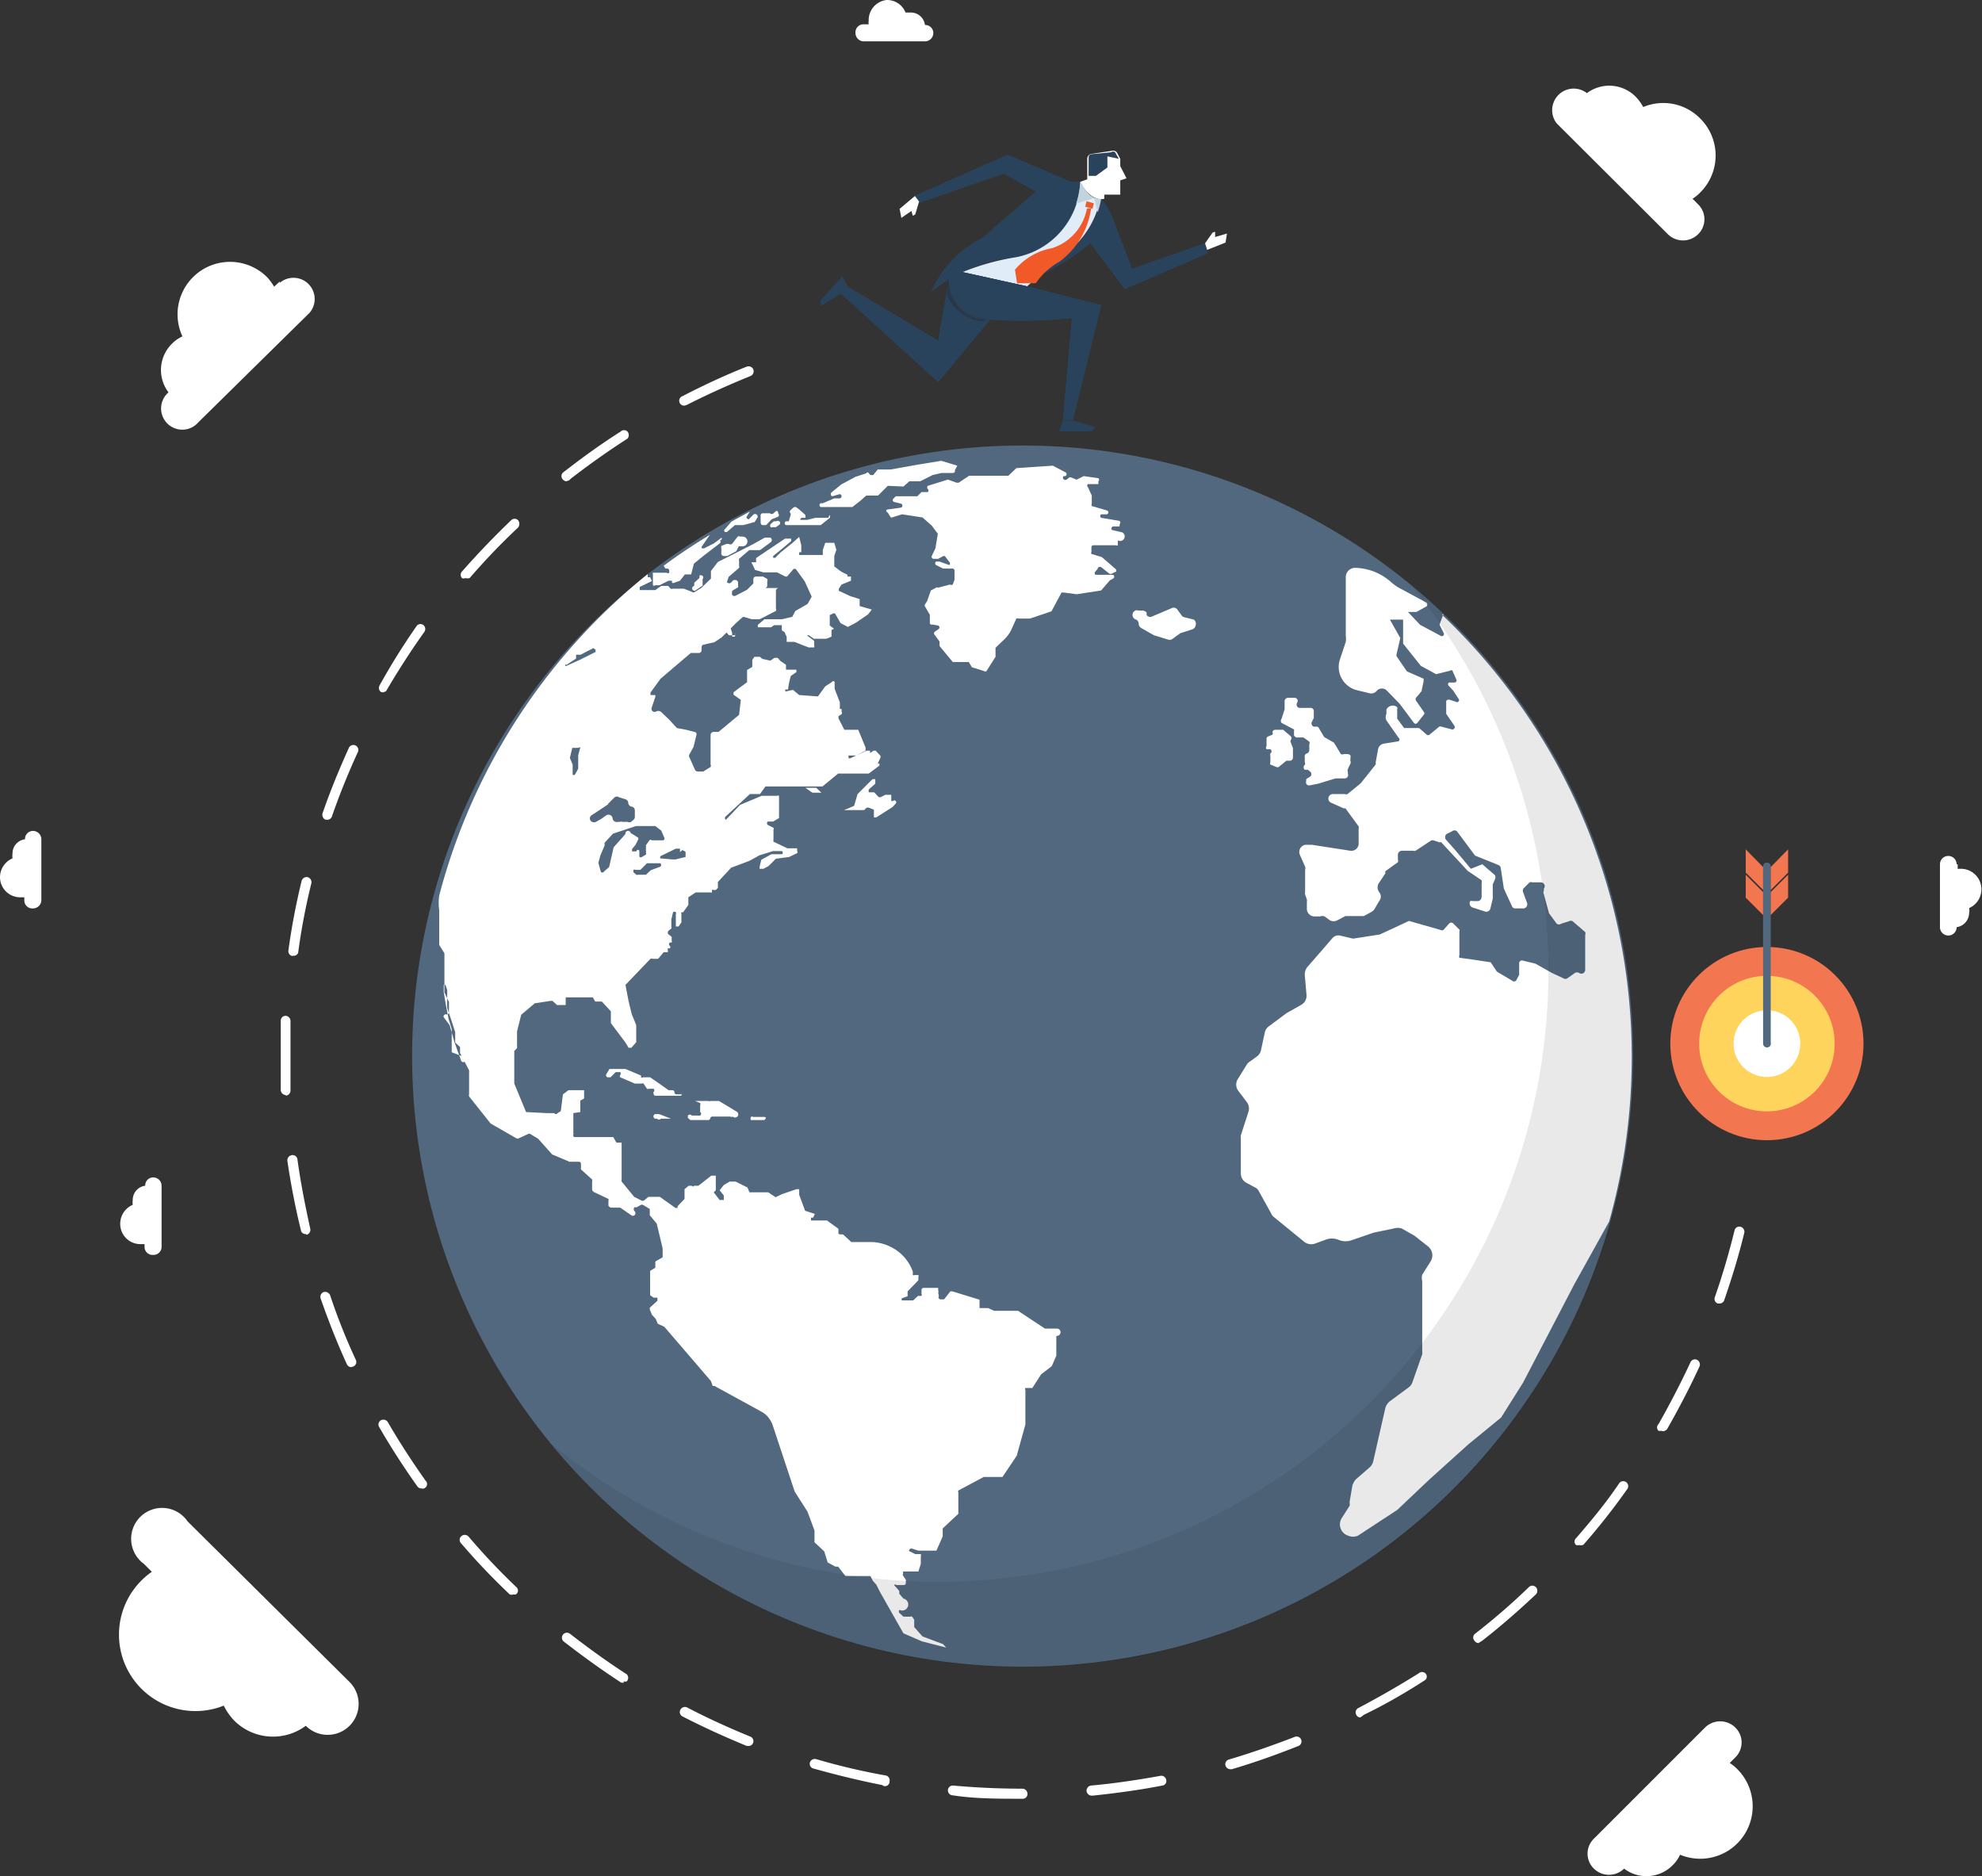 <svg xmlns="http://www.w3.org/2000/svg" viewBox="0 0 57.04 53.99"><rect x="0" y="0" width="57.04" height="53.99" fill="#333333" stroke="none"/><defs><style>.cls-1{isolation:isolate;}.cls-2{fill:#fff;}.cls-3{fill:#51687f;}.cls-4,.cls-9{fill:#231f20;mix-blend-mode:multiply;}.cls-4{opacity:0.1;}.cls-5{fill:#2a435c;}.cls-6{fill:#e0edf9;}.cls-7{fill:#c2d3dc;}.cls-8{fill:#f15928;}.cls-9{opacity:0.3;}.cls-10{fill:#f27650;}.cls-11{fill:#ffd45d;}</style></defs><g class="cls-1"><g id="Layer_2" data-name="Layer 2"><g id="Layer_1-2" data-name="Layer 1"><path class="cls-2" d="M29.41,51.76h0c-.68,0-1.36,0-2-.1a.14.14,0,0,1-.13-.15.14.14,0,0,1,.15-.13c.66.06,1.34.09,2,.09a.15.15,0,0,1,.14.15A.14.14,0,0,1,29.41,51.76Zm2-.09a.15.15,0,0,1-.14-.13.15.15,0,0,1,.13-.16c.67-.06,1.33-.16,2-.28a.14.14,0,0,1,.16.11.13.13,0,0,1-.11.17c-.66.13-1.34.22-2,.29Zm-6-.3h0c-.66-.13-1.32-.29-2-.48a.14.14,0,0,1-.1-.18.15.15,0,0,1,.18-.09,18.45,18.45,0,0,0,2,.47.14.14,0,0,1,.11.17A.13.13,0,0,1,25.39,51.37Zm10-.46a.15.15,0,0,1-.14-.1.14.14,0,0,1,.1-.18c.64-.19,1.27-.41,1.89-.65a.14.14,0,1,1,.11.26c-.63.25-1.27.48-1.92.67Zm-13.87-.67h-.05c-.63-.26-1.25-.54-1.85-.85a.14.14,0,0,1-.06-.19.15.15,0,0,1,.19-.07c.59.31,1.21.59,1.82.84a.14.14,0,0,1,.08.19A.14.14,0,0,1,21.52,50.24Zm17.61-.82a.13.13,0,0,1-.12-.08.14.14,0,0,1,.06-.19c.59-.31,1.18-.65,1.74-1a.14.14,0,0,1,.19,0,.13.13,0,0,1,0,.19c-.57.37-1.16.71-1.76,1Zm-21.19-1-.08,0c-.57-.37-1.12-.77-1.65-1.18a.14.14,0,1,1,.17-.23c.53.41,1.08.81,1.64,1.17a.15.15,0,0,1,0,.2A.16.16,0,0,1,17.94,48.38Zm24.59-1.14a.14.14,0,0,1-.11-.06.14.14,0,0,1,0-.2A19,19,0,0,0,44,45.67a.14.14,0,0,1,.2,0,.15.15,0,0,1,0,.21c-.49.46-1,.91-1.54,1.33ZM14.77,45.88a.13.13,0,0,1-.1,0,19.45,19.45,0,0,1-1.4-1.47.14.14,0,0,1,0-.2.15.15,0,0,1,.21,0,19,19,0,0,0,1.38,1.46.13.13,0,0,1,0,.2A.12.12,0,0,1,14.77,45.88Zm30.68-1.42a.18.18,0,0,1-.09,0,.13.13,0,0,1,0-.2c.43-.5.85-1,1.24-1.58a.14.14,0,0,1,.23.17,19.25,19.25,0,0,1-1.26,1.6A.16.16,0,0,1,45.45,44.46ZM12.13,42.83a.14.14,0,0,1-.12-.06c-.39-.55-.76-1.12-1.1-1.71a.14.14,0,0,1,.05-.19.15.15,0,0,1,.2.05c.33.57.7,1.14,1.09,1.69a.13.13,0,0,1,0,.19A.11.11,0,0,1,12.13,42.83ZM47.8,41.17a.1.1,0,0,1-.07,0,.13.13,0,0,1,0-.19c.33-.58.64-1.18.92-1.78a.14.14,0,0,1,.19-.07.15.15,0,0,1,.07.19c-.28.61-.6,1.22-.93,1.8A.15.15,0,0,1,47.8,41.17ZM10.11,39.34a.14.14,0,0,1-.13-.09c-.28-.61-.53-1.25-.75-1.88a.15.15,0,0,1,.08-.19.16.16,0,0,1,.19.09,17.56,17.56,0,0,0,.74,1.86.14.14,0,0,1-.07.19Zm39.38-1.83h-.05a.14.14,0,0,1-.09-.18c.22-.63.41-1.28.57-1.93a.14.14,0,0,1,.17-.1.15.15,0,0,1,.11.17c-.16.66-.36,1.31-.58,1.95A.15.15,0,0,1,49.49,37.51Zm-40.7-2a.13.13,0,0,1-.13-.11c-.16-.65-.29-1.32-.39-2a.15.15,0,0,1,.13-.16.14.14,0,0,1,.16.12c.09.66.22,1.32.37,2a.15.15,0,0,1-.1.17Zm-.56-4a.15.15,0,0,1-.15-.14c0-.33,0-.67,0-1s0-.69,0-1a.14.14,0,0,1,.14-.14.15.15,0,0,1,.14.15c0,.34,0,.68,0,1s0,.66,0,1a.15.15,0,0,1-.14.15Zm.19-4h0a.14.14,0,0,1-.12-.16,19.57,19.57,0,0,1,.38-2,.15.15,0,0,1,.17-.11.15.15,0,0,1,.11.18,18.52,18.52,0,0,0-.38,2A.14.14,0,0,1,8.42,27.5Zm.95-3.92h0a.16.16,0,0,1-.09-.18c.22-.64.48-1.27.76-1.89a.14.14,0,1,1,.26.12q-.42.91-.75,1.86A.14.14,0,0,1,9.37,23.58Zm1.68-3.67-.07,0a.14.14,0,0,1-.06-.19A19.23,19.23,0,0,1,12,18a.14.14,0,0,1,.2,0,.15.15,0,0,1,0,.2c-.39.55-.75,1.11-1.09,1.69A.14.14,0,0,1,11.05,19.91Zm2.34-3.28a.18.18,0,0,1-.09,0,.14.14,0,0,1,0-.2c.45-.51.92-1,1.41-1.47a.14.14,0,0,1,.2,0,.17.17,0,0,1,0,.21,19,19,0,0,0-1.39,1.45A.16.16,0,0,1,13.39,16.63Zm2.92-2.79a.16.16,0,0,1-.11-.05.14.14,0,0,1,0-.2c.54-.42,1.09-.82,1.66-1.18a.14.14,0,0,1,.2,0,.16.16,0,0,1,0,.2c-.56.36-1.11.75-1.64,1.16A.14.14,0,0,1,16.31,13.84Zm3.4-2.18a.14.14,0,0,1-.07-.27c.6-.31,1.22-.6,1.85-.85a.15.15,0,0,1,.19.08.15.15,0,0,1-.08.19c-.62.25-1.24.53-1.83.83Z"/><circle class="cls-3" cx="29.43" cy="30.39" r="17.57"/><path class="cls-2" d="M25.7,23.05a0,0,0,0,1-.05,0V23a0,0,0,0,1,0,0l0-.06s0-.06,0-.07l-.17,0h0l-.14.07a0,0,0,0,1-.05,0l-.13-.14,0,0H25a0,0,0,0,1,0-.08l.19-.17a0,0,0,0,0,0-.05l0-.08a0,0,0,0,0-.08,0l-.43.43a0,0,0,0,0,0,0l-.1.34,0,0-.29.12s0,0,0,0v0a0,0,0,0,0,.05,0l.53,0h0l.07-.07H25l.15.06s0,.08,0,.09h0a0,0,0,0,0,0,.06l0,.07a0,0,0,0,0,.07,0l.47-.3h0l.09-.1A.05.05,0,0,0,25.7,23.05Z"/><path class="cls-2" d="M30.43,38.23l-.36,0h0l-.77-.51h-.69l-.17-.08h0l-.16,0h0l0,0s-.09,0-.09,0v-.19s0-.05,0-.05l-.29-.09-.49-.15a0,0,0,0,0-.06,0l-.18.23s0,0,0,0h-.1c-.05,0-.08-.06-.05-.09l0,0v0L27,37.2a.07.07,0,0,0,0-.07l0-.07a.05.05,0,0,0,0,0l-.42,0a.06.06,0,0,0-.06.06v.11a.07.07,0,0,1,0,.06l-.1,0h0l-.14.13H26s-.05,0-.05,0v0a0,0,0,0,1,0-.06l.17-.06,0,0,0-.14s0,0,0,0l.31-.32s0,0,0,0v-.09a.07.07,0,0,0,0-.06l-.11,0a.05.05,0,0,1-.05,0l0-.1a1.27,1.27,0,0,0-.56-.67,1.35,1.35,0,0,0-.61-.18l-.6,0s0,0,0,0l-.24-.22h0l-.08,0s-.06,0-.05-.05l0-.11a0,0,0,0,0,0,0l-.33-.24h-.46s0-.06,0-.08l.06,0a0,0,0,0,0,0,0l.05-.11a0,0,0,0,0,0,0l-.28-.09h0L23,34.38a0,0,0,0,1,0-.08h0s0-.06,0-.08l-.08,0h0l-.41.14h0l-.19.09h0l-.21-.14h-.54s0,0,0,0l-.06-.14,0,0L21.17,34H21l-.17.1h0l-.12.15a0,0,0,0,0,0,0l.12.15a0,0,0,0,1,0,0v.13s0,0,0,0l-.07,0s0,0-.05,0l-.17-.22a0,0,0,0,1,0,0l.06-.06v0l0-.19a0,0,0,0,0,0,0l0,0s0,0,0,0l0-.05,0,0h0a0,0,0,0,0,0,0v-.13a0,0,0,0,0,0-.05h-.13l-.37.29h0l-.13,0s0,0,0,0v0s0,.05-.06,0l-.09,0h0l-.12.1a0,0,0,0,0,0,0v.28l-.2.21a0,0,0,0,0,0,0v.05a0,0,0,0,1-.06,0l-.45-.32h0l-.28,0-.05,0-.12.1a.08.08,0,0,1-.09,0l-.2-.1,0,0-.36-.44a.14.14,0,0,1,0-.06l0-1.06s0,0-.05,0l-.1,0,0,0-.09-.16-.05,0H17.1l-.15,0h-.4a.05.05,0,0,1-.05-.07h0a.08.08,0,0,1,0,0h0a.07.07,0,0,0,0-.05v-.57s0,0,0,0L16.7,32a0,0,0,0,0,0,0v-.33a.08.08,0,0,1,0,0l.11-.06a.08.08,0,0,0,0,0l0-.19a0,0,0,0,0,0-.05h-.16l-.29,0h0l-.16.12s0,0,0,0l-.06.48,0,0-.09.06s0,0,0,0h0a.06.06,0,0,1-.1,0s0,0,0,0l-.09,0s0,0,0,0v0s0,0,0,0l-.13,0h0L15.14,32l0,0-.34-.82s0,0,0,0v-.94a.05.05,0,0,1,0,0l.08-.08a0,0,0,0,0,0,0l0-.48a0,0,0,0,1,0,0L15,29.2h0l.39-.33h0l.46-.07h.05l.13.12,0,0h.19a0,0,0,0,0,.06,0v-.13a.08.08,0,0,0,0,0l0,0a0,0,0,0,1,0-.09h.73l.05,0,.07.12s0,0,0,0h.11a.05.05,0,0,0,0,0,0,0,0,0,1,.08,0l.26.28a.08.08,0,0,1,0,0v.22h0l0,.12v0L18,30h0l.09.15s.06,0,.08,0l.14-.16a0,0,0,0,0,0,0v-.49l-.13-.32h0l-.09-.37h0L18,28.34s0,0,0,0l.72-.75a.09.09,0,0,1,.06,0l.16,0,0,0,.16-.19,0,0,.12,0a.07.07,0,0,0,0,0v-.06a.07.07,0,0,1,0-.05h.06s0,0,0,0v0a.06.06,0,0,0,0-.07h0a.06.06,0,0,1,0-.1l.05,0a.05.05,0,0,0,0-.05l0-.11v0l-.11-.09a0,0,0,0,1,0-.07l.1-.08a.06.06,0,0,0,0-.05v-.21l.05-.21a.06.06,0,0,1,.08,0,.07.07,0,0,1,0,.06l0,.12v.23l0,0a0,0,0,0,0,.08,0l.08-.12s0,0,0,0l0-.24a.07.07,0,0,1,0-.05h.05s0,0,0,0l.15-.21s0,0,0,0l0-.22a.05.05,0,0,1,0,0l.21-.14h.42a.09.09,0,0,0,.05,0l0-.07a.05.05,0,0,1,.05,0l.06,0a0,0,0,0,0,.06-.06l0-.17a.06.06,0,0,1,0,0l.38-.41h0l.53-.2h0l.29-.16h0l.39-.12h0l.25,0a.05.05,0,0,1,0,.09h-.3l-.29.16s0,0,0,0l-.05.2s0,.05,0,.06l.11,0h0l.15-.08h0l.21-.21,0,0,.38-.05h0l.23-.11a.06.06,0,0,0,0-.07l0-.07s0,0,0,0h-.28l-.4-.19a.09.09,0,0,1,0-.05v-.3a.05.05,0,0,0,0-.05l-.16-.08a.06.06,0,0,1,0-.1h0a0,0,0,0,1,0,0l.1,0h.05l.17-.1a.05.05,0,0,0,0,0V22.9a.06.06,0,0,0-.06,0h-.44l-.62.26h0l-.41.43,0,0a.06.06,0,0,1,0-.1l.69-.64,0,0h.24l.05,0,.16-.22.05,0h1.59s0,0,0,0l.45-.37H25l.31-.23a0,0,0,0,0,0-.06v0s0,0,0,0h-.05l.08-.17a0,0,0,0,0,0-.05l-.14-.15s0,0-.06,0l-.1.07v0s0,0,0,0h0s0-.07,0-.07l-.1,0h0l-.47.22s0,0-.05,0l0,0s0-.08,0-.08l.22,0h0l.27-.14h0a0,0,0,0,0,0-.09L24.7,21h0L24.3,21l0,0-.17-.33a0,0,0,0,1,0-.06l.09-.06a.06.06,0,0,0,0-.07l0-.08s0,0,0,0h0a0,0,0,0,1-.05,0v-.19h0l-.15-.39h0l0-.2s-.05-.05-.07,0l-.2.13h0l-.21.29h0L23,20A0,0,0,0,1,23,20l-.18-.15h0l-.22.05s0,0,0,0,0,0,0-.06l.08,0a0,0,0,0,0,0,0,2,2,0,0,1,.08-.39l.16-.11a0,0,0,0,0,0-.07l0,0h-.3a0,0,0,0,1,0,0l0-.14,0,0-.16-.11h0l-.08-.09h0l-.09,0h0l-.12.08h0l-.23-.05h0l-.07-.06h-.16l0,0-.06.09a0,0,0,0,0,0,0v.2a.05.05,0,0,1,0,0l-.15.09a.05.05,0,0,0,0,0l0,.35s0,0,0,0l-.39.29s0,.06,0,.07l.21.15s0,0,0,0l-.05.43a.05.05,0,0,1,0,0l-.59.49,0,0h-.14a.09.09,0,0,0-.09.09V22a.08.08,0,0,1,0,.07l-.21.13a0,0,0,0,1,0,0h-.16a.09.09,0,0,1-.08-.05l-.16-.36a.08.08,0,0,1,0-.08l.12-.22v0l.08-.33a.07.07,0,0,0-.06-.1l-.23-.06-.27-.05,0,0-.22-.24h0l-.24-.23a.14.14,0,0,0-.15,0h0a.09.09,0,0,1-.12-.1h0l.11-.33a0,0,0,0,0,0-.05l-.14,0a0,0,0,0,1,0-.07l.29-.4h0l.87-.74.05,0h.18a.08.08,0,0,0,.08-.08v-.08s0-.07.06-.08l.31-.07h0l.21-.14h0l.4-.4h0l.2-.18a.1.1,0,0,1,.07,0l.2.06h.22s0,0,0,0l.47-.24a.08.08,0,0,0,0-.07V17a.09.09,0,0,1,.08-.08H22a.07.07,0,0,0,.08-.07v-.13a.05.05,0,0,0,0-.06l-.12-.07a.05.05,0,0,0,0,0h-.21a.08.08,0,0,0-.07.07l0,.13,0,0-.18.18h0l-.23.12-.1.05a.07.07,0,0,1-.1-.09v-.05a.05.05,0,0,1,0,0l.17-.1a.07.07,0,0,0,0-.05v-.07a.08.08,0,0,0-.08-.09h0l-.05,0-.06.06a.08.08,0,0,1-.13,0v0l.05-.15s0,0,0,0l.3-.26a.07.07,0,0,0,0-.06v-.14a.11.11,0,0,1,0-.06l.29-.25h.26l.05,0,.3-.22a.08.08,0,0,0,0-.14l-.1,0h-.06l-.32.18h0L21,16h0l-.34.17,0,0-.2.26a.05.05,0,0,0,0,0v.17s0,0,0,.05l-.28.27h0l-.18.11s0,0,0,0l0,0a.07.07,0,0,1-.09,0l-.23-.09h-.32a.08.08,0,0,1-.06,0l-.07-.08,0,0-.14,0h-.06l-.17.12h-.45v-.09l.35-.17-.05-.11-.07,0,0-.09a17.61,17.61,0,0,0-6,9.25,1.51,1.51,0,0,0,0,.42v1l.15.24v1.13a0,0,0,0,0,0,0l.13.27s0,0,0,0v.31s0,.06-.08.05l0,0a.06.06,0,0,0-.07.08l.17.23s0,0,0,0l.14.49h0l.19.53a.07.07,0,0,0,.13,0v-.09L13,30.28v0L13,29.91h0v-.3l-.09-.29h0l-.08-.41h0l-.06-.36h0v-.21a0,0,0,0,1,0,0h.05a.07.07,0,0,1,0,0l.05.15V29s.21.63.23.7V30a.05.05,0,0,0,0,0l.14.13a.05.05,0,0,1,0,0v.17a0,0,0,0,0,0,0l.26.5a.43.43,0,0,1,0,.05v.63a.14.14,0,0,0,0,.07l.62.78h0l.75.43a0,0,0,0,0,.05,0l.28-.13a.06.06,0,0,1,.06,0l.23.14h0l.4.45h0l.5.21h0l.27,0a.06.06,0,0,1,.06.06v.16s0,0,0,0l.32.29a.11.11,0,0,1,0,.06v.22a.1.1,0,0,0,.05.08l.42.2a.1.1,0,0,1,0,.06l0,.13a.1.1,0,0,0,.08.06h.21l.05,0,.32.22a.07.07,0,0,0,.09,0,.08.08,0,0,0,0-.12l0,0a.08.08,0,0,1,0-.11l.06,0h0l.11-.06a.08.08,0,0,1,.09,0l.18.11a0,0,0,0,1,0,0v.18l.2.24v0l.17.71h0v.26s0,0,0,0l-.21.12,0,0,0,.18a.05.05,0,0,1,0,0l-.15.09,0,0,0,.7s0,0,0,0l.1.07h0l.05,0a0,0,0,0,1,.06,0l0,.09s0,0,0,0l-.22.2a0,0,0,0,0,0,.05l.06.15v0l.11.12h0l.06.14,0,0,.19.09a0,0,0,0,1,0,0l1.34,1.56,0,0,.05.14a.12.12,0,0,0,.05,0l1.35.74a.7.7,0,0,1,.19.15.77.77,0,0,1,.14.25l.63,1.9v0l.37.58h0l.2.54v.34a.05.05,0,0,0,0,0l.28.26v0l.1.32s0,0,0,0l.22.12s0,0,0,0h.08l0,0,.21.27s0,0,0,0H25s.05,0,.05,0l.07.14h0l.1.11v0l.1.2,0,0L26,47h0l.53.23h0l.7.18-.09-.1h0l-.59-.22,0,0-.24-.27a.08.08,0,0,1,0,0v-.21s0,0,0,0l-.06-.09a.05.05,0,0,0-.05,0H26l0,0-.13-.12s0,0,0,0v-.06a.06.06,0,0,1,.06,0h0A.06.06,0,0,0,26,46l-.12-.14a0,0,0,0,1,0,0l0-.08s0,0,0,0l-.15-.17a.05.05,0,0,1,0,0h0a.05.05,0,0,1,.07,0l.2,0a.06.06,0,0,0,.07-.06v-.09s0,0,0,0l-.08-.12a.06.06,0,0,1,0-.06l0-.06.05,0h.39L26.5,45s0,0,0,0l0-.22a.08.08,0,0,0,0-.06l-.16,0a.08.08,0,0,1,0,0v0l0,0-.18-.09,0,0a.07.07,0,0,1,.08-.07l.19.06h.52a.05.05,0,0,0,0,0l.18-.41v-.23s0,0,0,0l.45-.42a0,0,0,0,0,0,0v-.62a.05.05,0,0,1,0-.05l.73-.39h.49l.05,0,.41-.61v0l.25-.9h0V40a.05.05,0,0,1,0-.06l.2,0,0,0,.25-.39v0l.31-.24s0,0,0,0l.13-.3v0l0-.57A.06.06,0,0,0,30.43,38.23ZM16.7,21.51l-.06.22h0v.39l-.1.18s-.06,0-.06,0V22a0,0,0,0,0,0,0l-.08-.19s0,0,0,0l.07-.29,0,0h.17S16.71,21.49,16.7,21.51ZM19,24.94l0,0-.27.1h0l-.14.13,0,0-.23,0a.06.06,0,0,1-.05,0l-.08-.07s0-.05,0-.07h0a.07.07,0,0,1,.06,0h.14l.19-.19,0,0h.38A.06.06,0,0,1,19,24.94Zm.45-.52h.12s0,0,0,0v.1l.07-.06h0l0,0s0,0,0,0l.09.05s0,0,0,0l0,.15s0,0,0,0l-.29.07h-.09L19,24.7s0-.05,0-.06Zm-1.15-.65h.56l.17.13s0,0,0,0l.09.21a.05.05,0,0,1-.05.07h-.22l-.09,0a.05.05,0,0,0-.07,0l-.1.14a0,0,0,0,0,0,0v.22a.05.05,0,0,1,0,.05l-.1.06a.06.06,0,0,1-.09,0V24.5c0-.05-.06-.07-.09,0l-.05,0a0,0,0,0,1-.07,0,0,0,0,0,1,0-.07l.1-.12v0l.07-.14a.06.06,0,0,0,0-.07l-.21-.13A.06.06,0,0,0,18,24l-.34.38s0,0,0,0l-.13.57,0,0-.15.13a.05.05,0,0,1-.09,0l-.07-.25v0l.06-.22h0l.12-.28a0,0,0,0,0,0,0v-.08s0,0,0,0l.24-.26,0,0Zm-.81-.63.2-.2a.11.11,0,0,1,.12,0L18,23a.11.11,0,0,1,.08.1v0a.12.12,0,0,0,.09.11h0a.11.11,0,0,1,.1.11v.19a.11.11,0,0,1-.05.09l-.06.05a.12.12,0,0,1-.1,0l-.15,0a.06.06,0,0,0-.06,0l-.07,0a.12.12,0,0,1-.15-.1.12.12,0,0,0-.18-.09l-.14.1-.16.09a.14.14,0,0,1-.11,0h0a.11.11,0,0,1,0-.2l.47-.31Zm-1.2-4,.29-.19s0,0,0,0l0-.11,0,0a0,0,0,0,1,.06,0h0a0,0,0,0,0,.07,0l.19-.1h0l.18-.09a0,0,0,0,1,.06.05v.06a.08.08,0,0,1,0,0l-.46.23-.4.18h0S16.25,19.13,16.28,19.11Z"/><path class="cls-2" d="M23.49,22.67a0,0,0,0,0,0,0h-.31s0,0,0,0l.2.14h.26s0,0,0,0Z"/><path class="cls-2" d="M19.63,31.49l0,0-.17,0a.06.06,0,0,1-.05-.06v0a.06.06,0,0,0-.06-.06h-.11L19,31.2h0L18.71,31h-.2a.05.05,0,0,1-.06,0l0-.05s0,0,0,0L18,30.76h0l-.46,0a.05.05,0,0,0,0,0l-.09.15a.06.06,0,0,0,.06.09h.06a.05.05,0,0,0,0,0l.15-.15,0,0h.13a.06.06,0,0,1,0,.08v0a.06.06,0,0,0,0,.07l.42.18s0,0,0,0h.2a.05.05,0,0,1,.05,0l.1.15a.05.05,0,0,0,.05,0h.14a.05.05,0,0,1,0,0l0,0a.06.06,0,0,1,0,.09h0a.05.05,0,0,0,0,.05s0,.06.05.06h.69l.05,0a.06.06,0,0,0,0-.09Z"/><path class="cls-2" d="M18.92,32.06h-.07a.07.07,0,0,0,0,.13l0,0,.06,0a.07.07,0,0,0,.11,0h0l.17,0h.12L19,32.07S18.93,32.05,18.92,32.06Z"/><path class="cls-2" d="M21.22,32l-.53-.32h0l-.13,0s-.05,0-.06,0l-.05,0a.06.06,0,0,1-.06,0l-.07,0h0l-.08,0H20a.05.05,0,0,0,0,0l0,0,.15.06a.07.07,0,0,1,0,.06V32a.06.06,0,0,0,0,0h0a.06.06,0,0,1,0,.1h-.19l-.05,0,0,0a.07.07,0,0,0-.11,0,.1.1,0,0,0,0,.07l.07.06,0,0,.43,0,0,0,0,0,0,0h.08a.06.06,0,0,0,.06-.05v0a.06.06,0,0,1,.06-.05h.14l.19,0h0l.19,0a.06.06,0,0,0,.07,0h0A.09.09,0,0,0,21.22,32Z"/><path class="cls-2" d="M22,32.14l-.09,0h0l-.23,0a.07.07,0,0,0-.07,0l0,0a.1.1,0,0,0,0,.09l0,0,.05,0,.23,0s0,0,0,0l.1,0a.08.08,0,0,0,.05-.07A.07.07,0,0,0,22,32.14Z"/><path class="cls-2" d="M20.77,15.47l-.23.17h0l-.28.14a0,0,0,0,1-.06,0l0,0a.06.06,0,0,1,0-.06l.23-.33c-.46.28-.9.57-1.33.89l.05.08a0,0,0,0,0,0,0h.06a.06.06,0,0,1,.05.06v.06a.05.05,0,0,1-.07,0l-.17,0h0l-.23,0a.07.07,0,0,0,0,.05v.31a.05.05,0,0,0,.07,0l.12,0h0l.26-.13h.1a.05.05,0,0,1,0,0l0,.06a.07.07,0,0,0,.06,0l.17-.06a0,0,0,0,0,0,0l.14-.18,0,0,.18,0a0,0,0,0,0,0,0l.08-.31s0,0,0,0l.28-.23.47-.36a.06.06,0,0,0,0-.08A.06.06,0,0,0,20.77,15.47Z"/><path class="cls-2" d="M21.15,18.32l-.08,0a0,0,0,0,1,0-.06s0,0,0-.05L21,18h0l-.18-.11,0,0,0-.09a0,0,0,0,0-.06,0l-.12.15h0l-.27.27h0l-.18.11s0,0,0,0v0h.13l.06,0-.06,0a0,0,0,0,0,0,.06l.05,0h.12s0,0,0,0l.08-.13s0,0,0,0l.11-.06h0l.07-.08a0,0,0,0,1,.05,0l.09.06h0l.09.1h0l.17,0a0,0,0,0,0,0,0v-.08S21.16,18.32,21.15,18.32Z"/><path class="cls-2" d="M20.2,16.56h0a.09.09,0,0,0-.07,0l0,.07v0l-.15.14a0,0,0,0,0,0,0v.09A.06.06,0,0,0,20,17L20,17h0l.22-.15s0,0,0-.06v-.13A.06.06,0,0,0,20.2,16.56Z"/><path class="cls-2" d="M21.68,14.81h0l0,0-.13.13,0,0h0a.07.07,0,0,1-.07-.06h0v0l.1-.16-.53.29-.18.21a.05.05,0,0,0,0,.09,0,0,0,0,0,.05,0l.23-.2.05,0,.19,0h0l.33-.09,0,0,.06-.1A.06.06,0,0,0,21.68,14.81Z"/><path class="cls-2" d="M25.09,17.54l-.35-.1a0,0,0,0,1,0,0l0-.2s0,0,0,0l-.28-.09h0L24.14,17a0,0,0,0,1,0-.06l.08-.12h0l.27-.11a.05.05,0,0,0,0,0v-.12s0,0,0,0l-.1,0s0,0,0,0v-.05s0,0,0,0l-.18-.09a0,0,0,0,0,0,0l0,0a0,0,0,0,1,0,0l-.2-.15a0,0,0,0,1,0,0V16a0,0,0,0,0,0,0h0s0,0,0,0l.06-.18v0l-.06-.2s0,0,0,0h-.26s0,0,0,0l-.07.2v0l0,.1a0,0,0,0,1,0,.05l-.14,0H23a0,0,0,0,1,0-.08l.06,0,0,0,0-.15a0,0,0,0,0,0-.05L23,15.45h0l-.19.17h0l-.35.28h0l-.15.15s-.06,0-.06,0V16s0,0,0,0l.33-.27.19-.16s0-.07,0-.07h-.18l-.73.49h0l-.1.07a0,0,0,0,0,0,0l0,.05a0,0,0,0,1,0,.07h-.11s-.05,0,0,.05l.08.17a0,0,0,0,0,0,0l.24.07h.39l.24.12s0,0,.05,0l.19-.22s0,0,.06,0l.26.36h0l.2.44s0,0,0,0l-.12.21,0,0-.35.2v0l-.09.17,0,0-.3.07s0,0,0,0l0,0,0,0H22l-.19.16h0l0,0s0,.07,0,.07l.38,0h0l.09-.06h.22s0,0,0,0v.15l.08.05s0,0,0,0l.06.14h0l0,.14s0,0,0,0l.22,0h0l.41.16h0l.16,0a.06.06,0,0,0,0-.06l0-.13s0,0,0,0l-.21-.16s0,0,0,0,0,0,.06,0l.14.1s0,0,0,0l.36,0h0l.15-.06a.05.05,0,0,0,0,0v-.19L24,18.09h0L23.88,18a0,0,0,0,1,0,0l0-.14h0l0-.16s0,0,0,0l.1-.05s0,0,.05,0l.16.28s0,0,0,0l.21.11a0,0,0,0,0,0,0l.23-.12h0l.35-.24A0,0,0,0,0,25.09,17.54Z"/><path class="cls-2" d="M21.38,15.44l-.07,0a.11.11,0,0,0-.08,0l-.16.21a.09.09,0,0,1-.1,0,0,0,0,0,0-.06,0l-.15.06a.09.09,0,0,0,0,.06l0,.13a.08.08,0,0,0,.09.1h.08l.26-.14,0,0,.07-.14a.08.08,0,0,1,0,0l.1,0h0l0,0A.08.08,0,0,0,21.38,15.44Z"/><path class="cls-2" d="M22.34,14.7l-.08.07a.07.07,0,0,1-.1,0h0a0,0,0,0,0-.06,0l-.16,0a.06.06,0,0,0-.05.06v.12h0l0,.08s0,.08.06.08H22l.05,0,.16-.17h0l.18-.07a.06.06,0,0,0,0-.1A.05.05,0,0,0,22.34,14.7Z"/><path class="cls-2" d="M22.42,15a.07.07,0,0,0-.08,0l-.07,0h0l-.09.08a.07.07,0,0,0,0,.09.05.05,0,0,0,.05,0h.1l.11-.08a.08.08,0,0,0,0-.08Z"/><path class="cls-2" d="M23.84,14.9a0,0,0,0,0-.05,0l-.32,0h0l-.24.06h0l-.15,0s-.05,0-.05,0v0s0-.06.06-.06h.09l0-.08h0L23,14.66l-.08-.06a.08.08,0,0,0-.08,0l-.09.08a.06.06,0,0,0,0,.09l0,0a.07.07,0,0,1,0,.06L22.7,15l0,0-.08,0a.06.06,0,0,0,0,.11h0l.58,0h.42l.25-.2a.06.06,0,0,0,0-.09Z"/><path class="cls-2" d="M27.55,13.4a0,0,0,0,0,0,0l-.46-.14h0l-.68.11-.78.14h0l-.37,0,0,0-.13.16-.05,0h0a.07.07,0,0,1-.07-.05h0s-.05-.06-.08,0l-.31.1h0l-.41.22h0l-.28.23a.07.07,0,0,0,0,.1l0,0a.07.07,0,0,0,.06,0l.17-.05a.06.06,0,1,1,0,.12h-.15l-.33.14h0l-.06,0a.06.06,0,0,0,0,.11l.1,0h.81l.23-.18h0l.17-.15,0,0,.29,0,.05,0,.28-.28,0,0L26,14l0,0,.17-.15h0l.31,0h0l.36-.18h0l.26-.06h.32a.06.06,0,0,0,.06-.08Z"/><path class="cls-2" d="M32.3,15.32,32,15.25l0,0,0,0a.06.06,0,0,1,.05-.1h.17l0,0,0-.06a.07.07,0,0,0,0-.1l-.53-.09h0a.06.06,0,0,1,0-.1h.17l0,0h0a.06.06,0,0,0,0-.11l-.44-.13a.07.07,0,0,1,0-.06v-.24a0,0,0,0,0,0,0l-.11-.24a.06.06,0,0,1,0-.09l.25,0,.05,0,0-.08a.06.06,0,0,0,0-.09l-.42-.06h0l-.22.11H31l-.17-.07a.07.07,0,0,0-.06,0l-.06.05a.07.07,0,0,1-.1,0v0a.06.06,0,0,1,0-.09l.05,0a.06.06,0,0,0,0-.11l-.36-.19h0l-1.05.07,0,0-.23.22H27.89l-.3.2h-.06l-.25-.09h0l-.58.18a.07.07,0,0,0,0,.09l0,0a.06.06,0,0,1,0,.09l-.18,0,0,0-.12.12-.05,0h-.57l-.06.06a.06.06,0,0,0,0,.1l.19.05h0a.06.06,0,0,1,0,.12l-.36.05c-.05,0-.07.06,0,.09l.08.13a.06.06,0,0,0,.07,0l.26-.08h0l.59.09h0l.27.24h0l.17.23s0,0,0,0l-.07.42h0l-.1.21a.06.06,0,0,0,.06.09H27l.13-.07a.06.06,0,0,1,.07,0l.12.16a.06.06,0,0,1,0,.09l0,0h0l-.28-.1h-.05l-.05,0a.06.06,0,0,0,0,.1l.2.1h.27a.06.06,0,0,1,.06.07l0,.25h0l-.05.14a.07.07,0,0,1-.08,0L27,16.91a.06.06,0,0,0-.06,0l-.15.08s0,0,0,0l-.11.31v0l-.06.09a.06.06,0,0,0,0,.06l.14.24s0,0,0,0l0,.23a.05.05,0,0,0,.07.05L27,18H27a.06.06,0,0,1,0,.11l-.1.07a.06.06,0,0,0,0,.09l.14.19a.08.08,0,0,1,0,0v.13s0,0,0,0l.38.46a0,0,0,0,0,.05,0l.35,0a0,0,0,0,1,.06,0l.09.15a0,0,0,0,0,0,0l.35.11a.06.06,0,0,0,.07,0l.26-.41a.06.06,0,0,0,0,0l0-.26s0,0,0,0l.24-.23a.94.94,0,0,0,.21-.28l.15-.33a.07.07,0,0,1,.06,0h.33l.62-.21,0,0,.29-.54a0,0,0,0,1,.06,0l.38.05h0l.7-.11,0,0,.25-.29h0l.09-.05a.06.06,0,0,0,0-.11h-.39l-.11,0a.06.06,0,0,1,0-.1l.06-.07,0,0c0-.05.06-.07.1-.05l.24.19a.07.07,0,0,0,.06,0l.1-.05c.05,0,.05-.07,0-.1l-.38-.33h0l-.3-.09a.07.07,0,0,1,0-.06v-.14a.06.06,0,0,1,.07-.05l.23,0h.4a.06.06,0,0,0,.06,0l0-.14A.06.06,0,0,0,32.3,15.32Z"/><path class="cls-2" d="M41.54,17.67l-.1.27a.06.06,0,0,0,0,.06l.11.22a.06.06,0,0,1-.08.08l-.6-.32,0,0-.35-.37h.24l.29-.16a.07.07,0,0,0,0-.11l-.76-.41a1.42,1.42,0,0,1-.28-.2h0a1.6,1.6,0,0,0-1-.39.27.27,0,0,0-.28.28v.5l0,1.17a.57.57,0,0,1,0,.18l-.17.51a.69.69,0,0,0,.49.88l.37.09a.2.2,0,0,0,.2-.07.2.2,0,0,1,.3,0l.36.37h0l.41.55a.06.06,0,0,0,.1,0l.19-.24a.06.06,0,0,0,0-.07l-.23-.33a.08.08,0,0,1,0-.08l.16-.19s0,0,0,0l.06-.29s0-.05,0-.07l-.48-.21,0,0-.3-.44a0,0,0,0,1,0-.05l.11-.47L40,17.83h.38v.69s0,0,0,0l.51.64s0,0,0,0l.44.24h0l.4-.1a.05.05,0,0,1,.07,0l.11.25a.06.06,0,0,1-.06.09H41.7a.06.06,0,0,0,0,.1l.12.13h0l.15.23a.06.06,0,0,1-.08.09l-.19-.06s-.09,0-.08.07l0,.34s0,0,0,0l.24.35a.07.07,0,0,1-.07.1l-.31-.08a.07.07,0,0,0-.06,0l-.28.23a.06.06,0,0,1-.08,0l-.22-.19,0,0-.43,0,0,0-.2-.27a.08.08,0,0,1,0,0v-.28a.08.08,0,0,0,0-.05h0a.2.2,0,0,0-.31.07l0,.12a.22.22,0,0,0,0,.19l.35.5a.06.06,0,0,1,0,.1l-.43.07a.2.2,0,0,0-.16.16l-.07.38a.14.14,0,0,1,0,.06l-.43.54,0,0-.38.31a.12.12,0,0,1-.08,0h-.34a.13.13,0,0,0-.13.11.13.13,0,0,0,.08.14l.36.16.05,0,.38.52a.09.09,0,0,1,0,.06l0,.41a.21.21,0,0,1-.24.23l-1.1-.17h-.08l-.12,0a.21.21,0,0,0-.15.29l.15.34a.14.14,0,0,1,0,.09l0,.63a.22.22,0,0,0,0,.08l.05.14a.17.17,0,0,1,0,.07v.2a.22.22,0,0,0,.21.22h.17a.2.2,0,0,1,.13,0l.15.11a.22.22,0,0,0,.22,0l.23-.12.08,0,.36,0,.09,0,.22-.12a.27.27,0,0,0,.08-.07l.14-.24a.2.2,0,0,0,0-.26.23.23,0,0,1,0-.27l.18-.27a.1.1,0,0,1,0-.06l.36-.26a.12.12,0,0,0,0-.08v-.15a.12.12,0,0,1,.12-.1h.32a.09.09,0,0,0,.07,0l.44-.29a.12.12,0,0,1,.1,0l.15.05a.05.05,0,0,1,.05,0l.76.82a0,0,0,0,0,0,0l.4.27a.22.22,0,0,1,0,.08l0,.39a.13.13,0,0,1-.1.13l-.15,0a.14.14,0,0,0-.08,0h0a.13.13,0,0,0,.06.18l.37.12a.12.12,0,0,0,.15-.08l.07-.29v0l0-.35s0,0,0-.06l.06-.14a.13.13,0,0,0,0-.13l-.36-.31,0,0L42.33,25l0,0-.46-.55-.24-.27a.12.12,0,0,1,0-.18l.16-.08a.11.11,0,0,1,.14,0l.52.7a.1.1,0,0,0,0,0l.67.27a.11.11,0,0,1,.07.09l.09.59a0,0,0,0,0,0,0l.23.5a.1.1,0,0,0,.08.07l.23,0a.12.12,0,0,0,.13-.15l-.11-.3a.13.13,0,0,1,0-.12l.18-.18a.11.11,0,0,1,.08,0h.24a.11.11,0,0,1,.09.18l0,.06a.12.12,0,0,0,0,.1l.15.55,0,0,.22.3a.11.11,0,0,0,.13,0l.22-.07a.11.11,0,0,1,.11,0l.36.31a.09.09,0,0,1,0,.08v1a.11.11,0,0,1-.17.1.12.12,0,0,0-.13,0l-.21.15a.11.11,0,0,1-.12,0l-.34-.16h0l-.46-.26h0l-.37-.09a.08.08,0,0,0-.1.08v.33a.06.06,0,0,1,0,0l-.09.17a.08.08,0,0,1-.11,0l-.44-.26,0,0-.18-.27a.05.05,0,0,0,0,0l-.46-.07s0,0,0,0L42,27.56a.08.08,0,0,1,0-.07V26.8a.05.05,0,0,0,0-.05l-.18-.18a.08.08,0,0,0-.11,0l-.17.19a.08.08,0,0,1-.08,0l-.91-.26h0l-.84.39h0L39,27a.17.17,0,0,1-.1,0l-.34-.08a.23.23,0,0,0-.21.07l-.31.36-.41.47a.34.34,0,0,0-.08.23l.05.58a.3.3,0,0,1-.16.29l-.41.23,0,0-.51.38a.29.29,0,0,0-.12.18l-.11.51a.31.31,0,0,1-.13.19l-.18.13a.34.34,0,0,0-.09.08l-.26.42a.3.3,0,0,0,0,.34l.25.33a.31.31,0,0,1,.05.28l-.22.68a.36.36,0,0,0,0,.1v1a.3.3,0,0,0,.17.27l.22.12a.25.25,0,0,1,.13.12l.36.65a.22.22,0,0,0,.07.09l.87.71a.33.33,0,0,0,.3.06l.3-.11a.51.51,0,0,1,.4,0h0a.53.53,0,0,0,.39,0l.61-.21h0l.58-.12a.38.38,0,0,1,.23,0l.37.21,0,0,.38.3a.33.33,0,0,1,.08.44l-.24.38a.35.35,0,0,0,0,.18v2a.52.52,0,0,1,0,.11l-.28.8a.31.31,0,0,1-.12.16l-.53.39a.41.41,0,0,0-.13.19l-.35,1.54a.34.34,0,0,1-.11.18l-.38.33a.45.45,0,0,0-.11.19l-.08.47a.37.37,0,0,1,0,.11l-.23.36a.34.34,0,0,0,.19.5.35.35,0,0,0,.28,0l1.13-.74,0,0,.94-.89,1.11-1h0l.94-.77,0,0,.63-1h0l1.48-2.84,1-1.8a17.56,17.56,0,0,0-4.81-17.46Z"/><path class="cls-2" d="M38.87,21.75a.1.1,0,0,0-.08-.05h-.12a.09.09,0,0,1-.08,0l-.2-.33,0,0-.28-.16s0,0,0,0l-.15-.25a.08.08,0,0,0-.05-.05l-.1,0a.1.1,0,0,1-.06-.13l.06-.12v-.2a.09.09,0,0,0-.09-.09h-.2l-.13,0a.1.1,0,0,1-.06-.15.09.09,0,0,0-.06-.14l-.19,0a.1.1,0,0,0-.11.1l0,.23v0l-.09.28a.09.09,0,0,0,0,.11l.36.19a.1.1,0,0,1,0,.05l0,.12a.1.1,0,0,0,.11.06l.09,0,.07,0,.17.12a.09.09,0,0,1,0,.08v.18a.1.1,0,0,1-.07.08l0,0a.09.09,0,0,0-.06.11l0,.14a.08.08,0,0,1,0,.08h0a.09.09,0,0,0,0,.14l.09,0h0l.06.05a.09.09,0,0,1,0,.15l-.11.07s0,0,0,.06h0a.09.09,0,0,0,.1.12l.25-.05h0l.49-.15h.27a.1.1,0,0,0,.09-.14l0-.05a.11.11,0,0,1,0-.08l.07-.15a.09.09,0,0,0,0-.09Z"/><path class="cls-2" d="M37.15,21.37a.08.08,0,0,1,0-.08v0a.08.08,0,0,0,0-.1L36.93,21H36.7a.08.08,0,0,0-.08.07v0a.07.07,0,0,1,0,.07l-.12.05a.08.08,0,0,0-.05.05l0,.23a.07.07,0,0,0,0,.09l.11,0a.07.07,0,0,1,0,.12.11.11,0,0,0,0,.07l0,.19a.06.06,0,0,0,0,.06l.17.07a.08.08,0,0,0,.07,0l.22-.18h.11a.09.09,0,0,0,.08-.08v-.28a.05.05,0,0,0,0,0Z"/><path class="cls-2" d="M34.36,17.83l-.28-.07A.13.13,0,0,1,34,17.7l-.11-.15a.13.13,0,0,0-.17-.05l-.33.14-.26.11A.13.13,0,0,1,33,17.7l0-.07a.15.15,0,0,0-.11-.06h-.13a.1.1,0,0,0-.09,0,.14.14,0,0,0,0,.25h0a.13.13,0,0,1,.1.13v0a.15.15,0,0,0,.07.12l.37.21,0,0,.39.12a.17.17,0,0,0,.12,0l.25-.18,0,0,.34-.11a.14.14,0,0,0,.1-.13V18A.16.16,0,0,0,34.36,17.83Z"/><path class="cls-4" d="M40.59,16.82A17.57,17.57,0,0,1,15.86,41.54,17.57,17.57,0,1,0,40.59,16.82Z"/><path class="cls-5" d="M26.33,5.63,29,4.45l1.82.78h.3A2.28,2.28,0,0,1,29.25,7.4a4.66,4.66,0,0,0-2.45,1,3,3,0,0,1,1.45-1.54l1.56-1.35L28.89,5l-2.44.84Z"/><path class="cls-2" d="M31.09,5.23l.2-.07,0-.12V4.57a.14.14,0,0,1,.11-.14L32,4.34a.13.13,0,0,1,.15.06l.09.17v.21l.18.35-.18.06V5.6h-.46l0,.12S31.39,5.84,31.09,5.23Z"/><path class="cls-5" d="M31.69,5.72a1.86,1.86,0,0,1,.37.65c.18.46.52,1.36.52,1.36L34.67,7l.09.29L32.37,8.32,31.38,7a7,7,0,0,1-1.44.92S30.74,7.28,31,7A2.58,2.58,0,0,0,31.69,5.72Z"/><path class="cls-6" d="M31.09,5.23A2.28,2.28,0,0,1,29.25,7.4a6.93,6.93,0,0,0-1.55.43l1.86.41.38-.35S30.74,7.28,31,7a2.58,2.58,0,0,0,.67-1.3S31.39,5.84,31.09,5.23Z"/><path class="cls-5" d="M29.56,8.24,27.7,7.83h0L27.31,8s-.11,1.17,1.4,1.21a13.41,13.41,0,0,0,2.14-.06l-.26,2.93h.29l.81-3.3Z"/><path class="cls-5" d="M29.56,8.24,27.7,7.83h0L27.31,8s-.11,1.17,1.4,1.21a13.41,13.41,0,0,0,2.14-.06l-.26,2.93h.29l.81-3.3Z"/><path class="cls-5" d="M27.31,8,27,9.8,24.39,8.24l-.19.21L27,11l1.49-1.79h0C27.21,9.07,27.31,8,27.31,8Z"/><path class="cls-7" d="M31.09,5.23a2.65,2.65,0,0,1-.12.63h0l.52-.16.1.41a2.12,2.12,0,0,0,.1-.39S31.39,5.84,31.09,5.23Z"/><polygon class="cls-8" points="31.27 5.79 31.23 5.95 31.44 6.01 31.48 5.85 31.27 5.79"/><path class="cls-8" d="M31.28,6a1.48,1.48,0,0,1-1,1.14,1.82,1.82,0,0,0-1.07.62l.06.39.54,0a2,2,0,0,1,.68-.62A2.29,2.29,0,0,0,31.4,6Z"/><path class="cls-5" d="M31.39,4.44a.09.09,0,0,0-.06.08v.54l.21,0,.33-.24V4.5l.33.07-.11-.19a.09.09,0,0,0-.11,0Z"/><polygon class="cls-5" points="30.88 12.1 30.59 12.1 30.48 12.41 31.43 12.41 31.52 12.29 30.88 12.1"/><polygon class="cls-5" points="24.2 8.45 24.39 8.24 24.24 7.95 23.6 8.66 23.63 8.8 24.2 8.45"/><polygon class="cls-2" points="34.97 6.82 34.97 6.67 34.9 6.69 34.68 7 34.74 7.19 35.27 6.98 35.31 6.72 34.97 6.82"/><polygon class="cls-2" points="26.23 6.07 26.27 6.21 26.34 6.17 26.45 5.8 26.33 5.64 25.89 6.01 25.94 6.27 26.23 6.07"/><path class="cls-9" d="M28.37,9.2a1.12,1.12,0,0,1-1.06-1h0v0h0v0h0v0h0v0h0V8h0l-.07.44a1.2,1.2,0,0,0,1.2.81l0,0h0l-.12,0Z"/><circle class="cls-10" cx="50.85" cy="30.03" r="2.78"/><circle class="cls-11" cx="50.85" cy="30.03" r="1.95"/><circle class="cls-2" cx="50.85" cy="30.03" r="0.96"/><path class="cls-3" d="M50.85,30.14a.11.11,0,0,1-.11-.11v-5.1a.11.11,0,0,1,.22,0V30A.11.11,0,0,1,50.85,30.14Z"/><polygon class="cls-10" points="50.96 24.95 50.96 25.61 51.46 25.11 51.46 24.44 50.96 24.95"/><polygon class="cls-10" points="50.96 25.67 50.96 26.33 51.46 25.83 51.46 25.17 50.96 25.67"/><polygon class="cls-10" points="50.74 24.95 50.74 25.61 50.24 25.11 50.24 24.44 50.74 24.95"/><polygon class="cls-10" points="50.74 25.67 50.74 26.33 50.24 25.83 50.24 25.17 50.74 25.67"/><path class="cls-2" d="M8.05,8.1l-.16.15A1.74,1.74,0,0,0,7.71,8,1.51,1.51,0,0,0,5.25,9.68a1,1,0,0,0-.3.21,1.06,1.06,0,0,0-.1,1.4h0a.61.61,0,1,0,.86.86L8.91,9a.61.61,0,0,0-.86-.86Z"/><path class="cls-2" d="M49.94,50.57l-.16.16a1.24,1.24,0,0,1,.22.18,1.51,1.51,0,0,1-1.65,2.46,1,1,0,0,1-.21.3,1.06,1.06,0,0,1-1.4.1h0a.62.62,0,0,1-.87,0,.6.6,0,0,1,0-.86l3.2-3.2a.62.62,0,0,1,.87,0A.6.6,0,0,1,49.94,50.57Z"/><path class="cls-2" d="M56.34,24.87V25h.11a.59.59,0,0,1,.22,1.13.32.32,0,0,1,0,.14.42.42,0,0,1-.36.41h0a.24.24,0,1,1-.48,0V24.87a.24.24,0,0,1,.48,0Z"/><path class="cls-2" d="M.7,25.9v-.08H.59A.58.58,0,0,1,0,25.24a.59.59,0,0,1,.36-.54.59.59,0,0,1,0-.14.41.41,0,0,1,.36-.41h0a.23.23,0,0,1,.23-.24.24.24,0,0,1,.24.24V25.9a.24.24,0,0,1-.24.24A.23.23,0,0,1,.7,25.9Z"/><path class="cls-2" d="M4.16,35.89V35.8H4.05a.58.58,0,0,1-.59-.59.59.59,0,0,1,.36-.54.59.59,0,0,1,0-.14.41.41,0,0,1,.36-.41h0a.23.23,0,0,1,.23-.24.24.24,0,0,1,.24.24v1.76a.23.23,0,0,1-.24.23A.23.23,0,0,1,4.16,35.89Z"/><path class="cls-2" d="M24.86.7H25a.45.45,0,0,1,0-.11A.58.58,0,0,1,25.52,0a.57.57,0,0,1,.54.36l.15,0a.41.41,0,0,1,.41.36h0a.23.23,0,0,1,.24.23.24.24,0,0,1-.24.24H24.86a.24.24,0,0,1-.24-.24A.23.23,0,0,1,24.86.7Z"/><path class="cls-2" d="M48.87,5.88l-.16-.16a1.24,1.24,0,0,0,.22-.18,1.5,1.5,0,0,0,0-2.13,1.49,1.49,0,0,0-1.64-.33,1.29,1.29,0,0,0-.22-.3,1.07,1.07,0,0,0-1.4-.1h0a.62.62,0,0,0-.87.87L48,6.74a.62.62,0,0,0,.87,0A.6.6,0,0,0,48.87,5.88Z"/><path class="cls-2" d="M4.14,45l.23.23a2.08,2.08,0,0,0-.32.27,2.2,2.2,0,0,0,2.39,3.58,1.67,1.67,0,0,0,.31.44,1.58,1.58,0,0,0,2.05.14h0a.89.89,0,0,0,1.26-1.26L5.4,43.78A.89.89,0,1,0,4.14,45Z"/></g></g></g></svg>